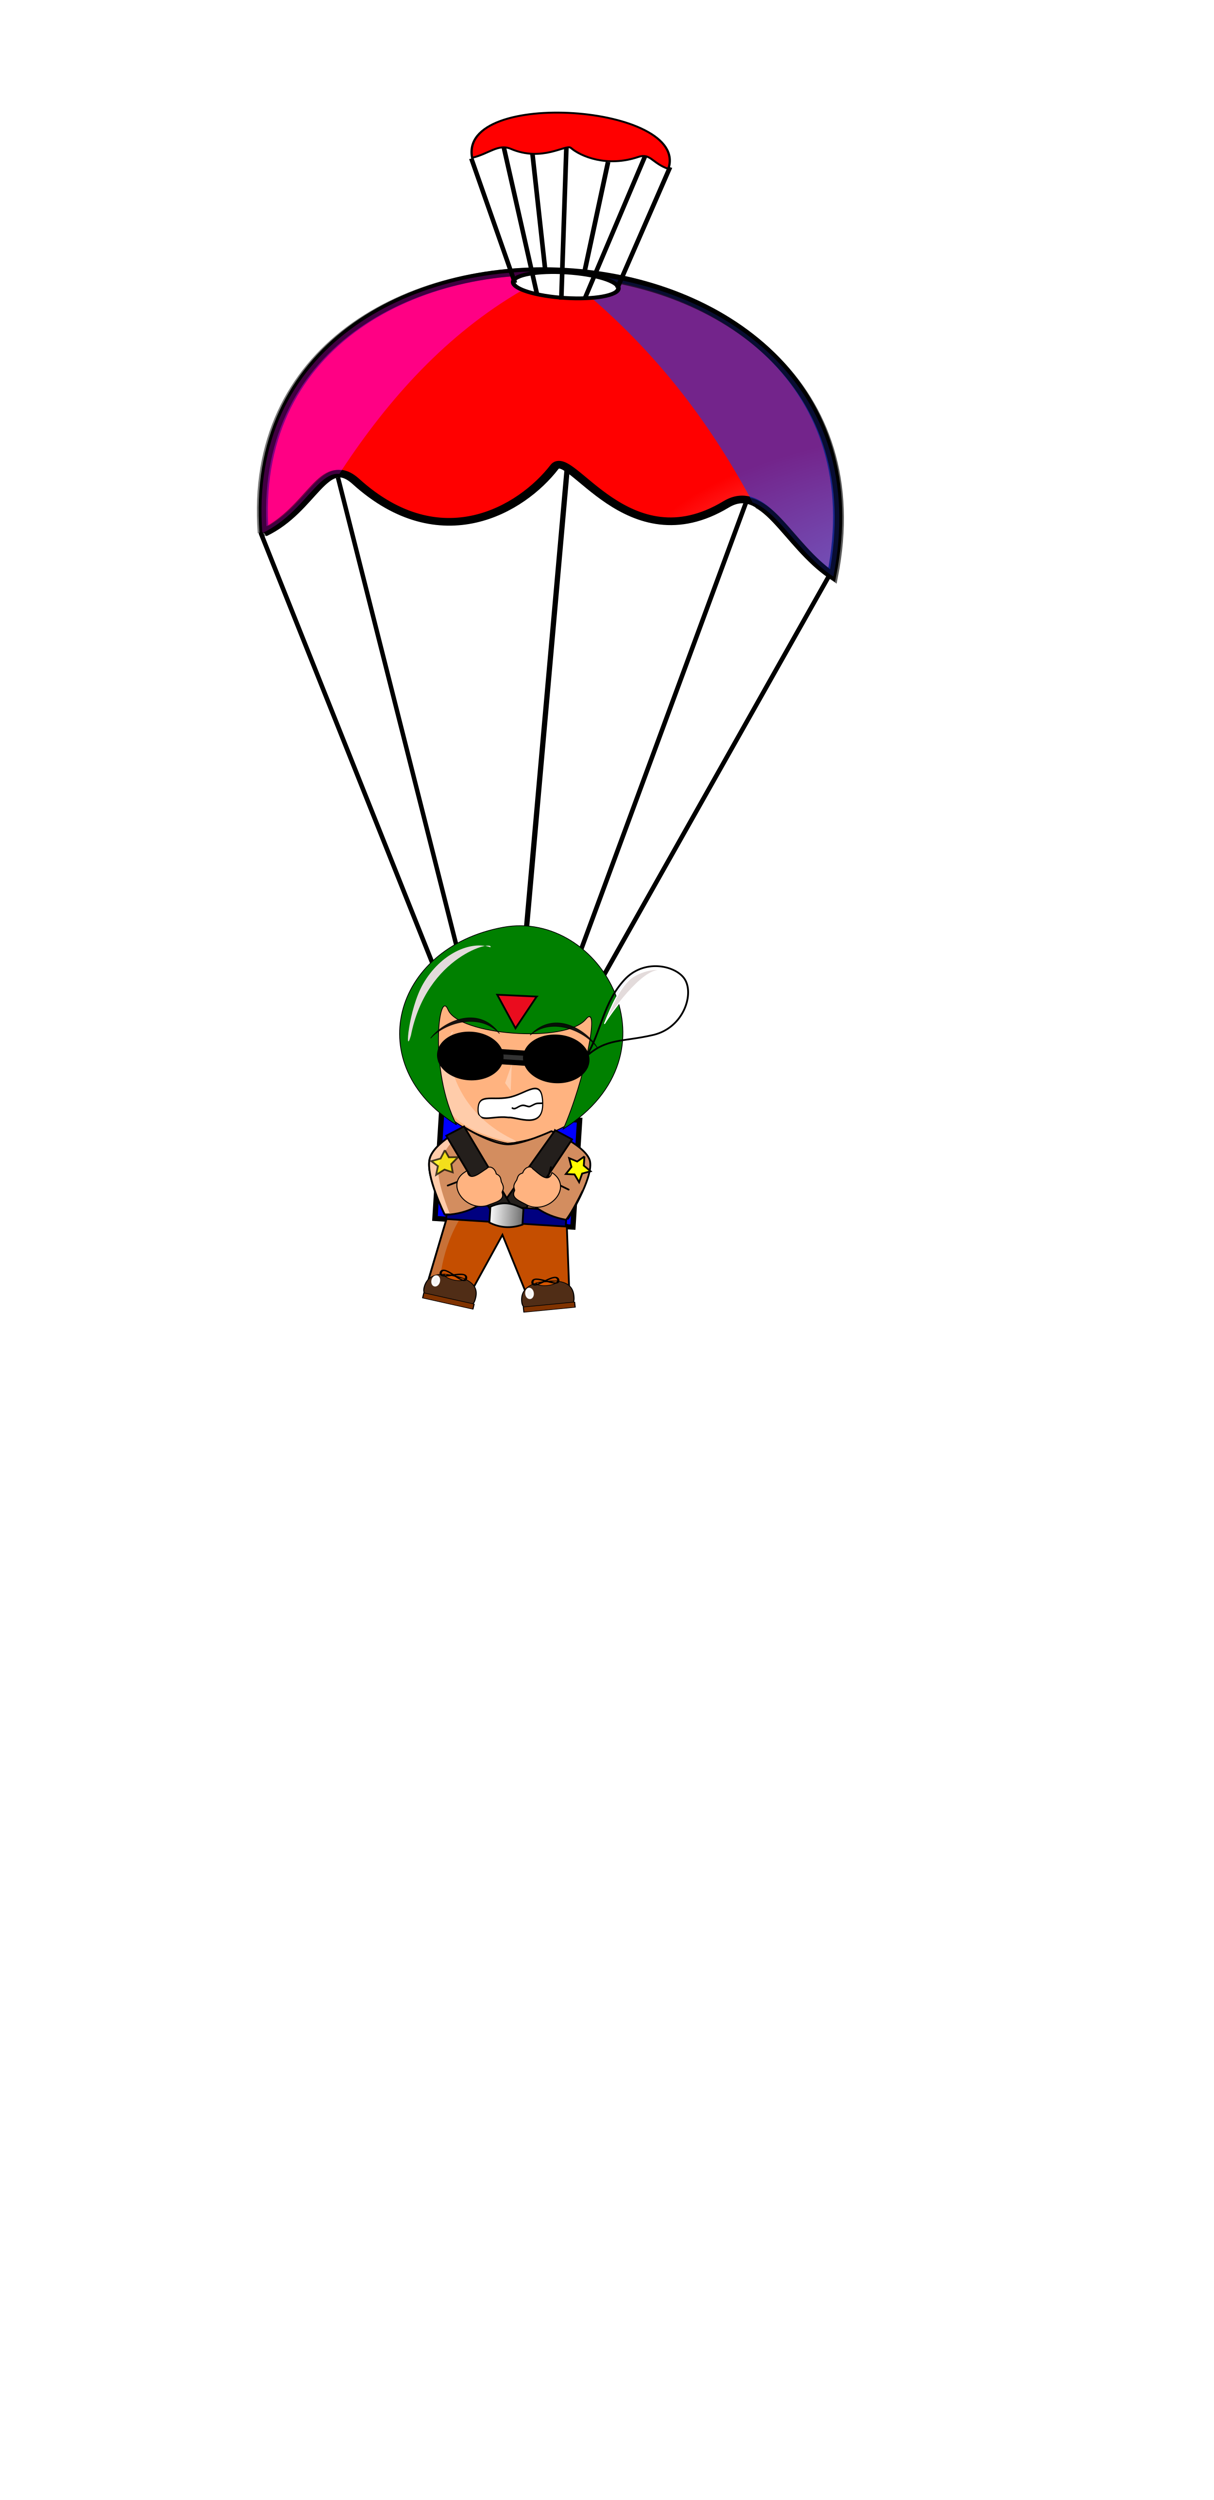 <?xml version="1.0"?>
<svg width="282.2" height="580.98" xmlns="http://www.w3.org/2000/svg" xmlns:xlink="http://www.w3.org/1999/xlink">
 <defs>
  <filter id="filter4064">
   <feGaussianBlur stdDeviation="0.755" id="feGaussianBlur4066"/>
  </filter>
  <filter id="filter4088">
   <feGaussianBlur stdDeviation="0.875" id="feGaussianBlur4090"/>
  </filter>
  <filter id="filter3600">
   <feGaussianBlur stdDeviation="1.66" id="feGaussianBlur3602"/>
  </filter>
  <filter height="1.135" x="-0.315" width="1.631" y="-0.068" id="filter3720">
   <feGaussianBlur stdDeviation="0.563" id="feGaussianBlur3722"/>
  </filter>
  <filter id="filter3640">
   <feGaussianBlur stdDeviation="2.145" id="feGaussianBlur3642"/>
  </filter>
  <filter id="filter3487">
   <feGaussianBlur stdDeviation="2.256" id="feGaussianBlur3489"/>
  </filter>
  <linearGradient id="linearGradient3245">
   <stop offset="0" stop-color="#fff" id="stop3247"/>
   <stop offset="1" stop-color="#f00" id="stop3249"/>
  </linearGradient>
  <clipPath clipPathUnits="userSpaceOnUse" id="clipPath3195">
   <path d="m71.66,34.804c-117.95,42.83 -179.35,163.86 -222.86,288.57c0,0 -122.86,-91.43 -134.29,-91.43c-11.424,0 185.72,-231.43 185.72,-231.43l171.43,34.29l0,0z" fill="none" stroke-width="1px" stroke="#000" id="path3197"/>
  </clipPath>
  <clipPath clipPathUnits="userSpaceOnUse" id="clipPath3203">
   <path d="m-8.34,37.664c135.59,95.76 175.34,216.89 222.85,320l37.15,-191.43l-140,-137.15l-120,8.58l0,0z" fill="none" stroke-width="1px" stroke="#000" id="path3205"/>
  </clipPath>
  <clipPath clipPathUnits="userSpaceOnUse" id="clipPath3225">
   <path d="m-711.2,151.944l-8.57,242.86l-140,-45.72c43.56,-107.1 101.27,-151.33 148.57,-197.14z" fill="none" stroke-width="1px" stroke="#000" id="path3227"/>
  </clipPath>
  <clipPath clipPathUnits="userSpaceOnUse" id="clipPath4957">
   <path d="m204.033,509.574s-16.6,18.55 -17.86,28.58c-1.31,10.48 10.72,33.57 10.72,33.57l-25.72,-7.15l-0.71,-40.71l33.57,-14.29z" fill="none" stroke-width="1px" stroke="#000" id="path4959"/>
  </clipPath>
  <clipPath clipPathUnits="userSpaceOnUse" id="clipPath4965">
   <path d="m206.893,556.004c-13.33,18.81 -16.34,37.62 -16.43,56.43l-31.43,-12.86l21.43,-45.71l26.43,2.14z" fill="none" stroke-width="1px" stroke="#000" id="path4967"/>
  </clipPath>
  <radialGradient r="41.5" gradientTransform="matrix(.947 0 0 .777 25.541 144.27)" cx="486.43" cy="649.86" gradientUnits="userSpaceOnUse" id="radialGradient5194">
   <stop offset="0" stop-color="#fff" id="stop3239"/>
   <stop offset="1" stop-color="#00f" id="stop3241"/>
  </radialGradient>
  <radialGradient r="189.89" gradientTransform="matrix(1.421 1.7915e-7 -1.0854e-7 .861 -141.77 44.954)" cx="336.51" cy="323.81" gradientUnits="userSpaceOnUse" xlink:href="#linearGradient3245" id="radialGradient5196"/>
  <radialGradient r="189.89" gradientTransform="matrix(1 0 0 .605 0 127.78)" cx="336.51" cy="323.81" gradientUnits="userSpaceOnUse" id="radialGradient5198">
   <stop offset="0" stop-color="#fff" id="stop3231"/>
   <stop offset="1" stop-color="#f0f" id="stop3233"/>
  </radialGradient>
  <radialGradient r="189.89" gradientTransform="matrix(-.491 3.1875e-8 3.7478e-8 .153 500.22 57.857)" cx="336.51" cy="323.81" gradientUnits="userSpaceOnUse" xlink:href="#linearGradient3245" id="radialGradient5200"/>
  <radialGradient r="61.396" gradientTransform="matrix(1 0 0 .952 0 27.459)" cx="463.59" cy="538.98" gradientUnits="userSpaceOnUse" id="radialGradient5204">
   <stop offset="0" stop-color="#fff" id="stop4866"/>
   <stop offset="1" stop-color="#008000" id="stop4868"/>
  </radialGradient>
  <radialGradient r="20.786" gradientTransform="matrix(1 0 0 .897 0 60.185)" cx="455" cy="583.79" gradientUnits="userSpaceOnUse" id="radialGradient5206">
   <stop offset="0" stop-color="#b0b0b0" id="stop4764"/>
   <stop offset="1" id="stop4766"/>
  </radialGradient>
  <radialGradient r="44.65" gradientTransform="matrix(1 0 0 .588 0 268.49)" cx="487.43" cy="651.84" gradientUnits="userSpaceOnUse" id="radialGradient5210">
   <stop offset="0" stop-color="#813c0e" id="stop4989"/>
   <stop offset="1" stop-color="#d38d5f" id="stop4991"/>
  </radialGradient>
  <radialGradient r="39.138" gradientTransform="matrix(1 0 0 .613 0 268.88)" cx="485.63" cy="694.52" gradientUnits="userSpaceOnUse" id="radialGradient5212">
   <stop offset="0" stop-color="#502d16" id="stop4981"/>
   <stop offset="1" stop-color="#c54e00" id="stop4983"/>
  </radialGradient>
  <linearGradient x1="-0.028" x2="1.028" y1="0.522" y2="0.522" id="linearGradient5214">
   <stop offset="0" stop-color="#fff" id="stop4971"/>
   <stop offset="1" stop-color="#6b6b6b" id="stop4973"/>
  </linearGradient>
  <radialGradient r="38.975" gradientTransform="matrix(2.815 -1.169 1.337 3.22 -949.16 -696.14)" cx="208.45" cy="429.71" gradientUnits="userSpaceOnUse" id="radialGradient5216">
   <stop offset="0" stop-color="#000080" id="stop3855"/>
   <stop offset="1" stop-opacity="0" stop-color="#000080" id="stop3857"/>
  </radialGradient>
  <radialGradient x2="1" x1="1" r="189.89" gradientTransform="matrix(1 0 0 .605 0 127.78)" cx="336.51" cy="323.81" gradientUnits="userSpaceOnUse" id="svg_1">
   <stop offset="0" stop-color="#fff" id="stop3231"/>
   <stop offset="1" stop-color="#f0f" id="stop3233"/>
  </radialGradient>
 </defs>
 <g>
  <title>background</title>
  <rect fill="none" id="canvas_background" height="402" width="582" y="-1" x="-1"/>
 </g>
 <g>
  <title>Layer 1</title>
  <g transform="rotate(3.591 125.192 163.361)" id="layer1">
   <g transform="matrix(0.424 0 0 0.405 29.797 54.042)" id="g5011">
    <rect stroke="#000" fill="url(#radialGradient5194)" stroke-width="2.938" x="186.003" y="507.404" stroke-linecap="round" width="75.776" height="61.49" id="rect4830"/>
    <g stroke="#000" transform="matrix(0.843 0 0 0.733 203.66 -21.975)" id="g3939">
     <path d="m-159.77,278.804c-33.27,-287.83 403.7,-297.31 370.12,5.12c-30.48,-21.27 -47.46,-69.97 -71.45,-50c-61.17,50.93 -103.72,-37.13 -112.88,-20.81c-19.64,35 -70.2,76.67 -128.2,21.12c-21.85,-20.94 -26.31,23.62 -57.59,44.57z" fill="url(#radialGradient5196)" stroke-linecap="round" stroke-width="6" id="path2385"/>
     <path fill="url(#radialGradient5198)" stroke-width="6" stroke-linecap="round" clip-path="url(#clipPath3195)" d="m-160.913,279.09c-33.27,-287.83 403.7,-297.31 370.12,5.12c-30.48,-21.27 -47.46,-69.97 -71.45,-50c-61.17,50.93 -103.72,-37.13 -112.88,-20.81c-19.64,35 -70.2,76.67 -128.2,21.12c-21.85,-20.94 -26.31,23.62 -57.59,44.57z" opacity="0.516" id="path3217"/>
     <path fill="#0f0" stroke-width="6" stroke-linecap="round" clip-path="url(#clipPath3225)" d="m-161.479,278.953c-33.263,-286.532 403.74,-295.959 370.167,5.097c-30.493,-21.174 -47.465,-69.654 -71.457,-49.775c-61.176,50.7 -103.74,-36.963 -112.901,-20.716c-19.642,34.842 -70.197,76.334 -128.203,21.025c-21.862,-20.846 -26.313,23.513 -57.606,44.369z" opacity="0.521" id="path3215"/>
     <path d="m209.52,282.544l-187.03,465.23l-184.16,-468.11" fill="none" stroke-linecap="round" stroke-width="3.039" id="path2408"/>
     <path d="m-114.08,231.924l136.84,513.32" fill="none" stroke-width="2.934" id="path3181"/>
     <path d="m34.3,215.014l-11.18,524.28" fill="none" stroke-width="3.422" id="path3183"/>
     <path d="m151.66,231.944l-125.72,505.72" fill="none" stroke-width="3" id="path3185"/>
     <path fill="#2539da" stroke-width="6" stroke-linecap="round" clip-path="url(#clipPath3203)" d="m-158.627,279.947c-33.27,-287.83 403.7,-297.31 370.12,5.12c-30.48,-21.27 -47.46,-69.97 -71.45,-50c-61.17,50.93 -103.72,-37.13 -112.88,-20.81c-19.64,35 -70.2,76.67 -128.2,21.12c-21.85,-20.94 -26.31,23.62 -57.59,44.57z" opacity="0.637" id="path3199"/>
     <path d="m60.23,70.514c0,5.52 -15.36,10 -34.29,10c-18.92,0 -34.28,-4.48 -34.28,-10s15.36,-10 34.28,-10c18.93,0 34.29,4.48 34.29,10z" fill="#fff" stroke-linecap="round" stroke-width="3" id="path3303"/>
     <path d="m87.78,-25.366c11.49,-51.211 -139.39,-52.897 -127.79,0.91c10.52,-3.78 16.38,-12.45 24.67,-8.89c21.12,9.06 35.81,-6.61 38.97,-3.71c6.78,6.23 24.24,13.65 44.26,3.76c7.55,-3.72 9.09,4.2 19.89,7.93z" fill="url(#radialGradient5200)" stroke-linecap="round" stroke-width="1.487" id="path3281"/>
     <path fill="url(#svg_1)" stroke-width="6" stroke-linecap="round" clip-path="url(#clipPath3195)" d="m88.175,-25.311c11.487,-51.214 -139.39,-52.9 -127.795,0.911c10.524,-3.785 16.387,-12.45 24.67,-8.896c21.121,9.062 35.812,-6.607 38.975,-3.703c6.781,6.228 24.239,13.642 44.265,3.758c7.544,-3.726 9.084,4.203 19.885,7.93z" opacity="0.516" id="path3283"/>
     <path fill="#0f0" stroke-width="6" stroke-linecap="round" clip-path="url(#clipPath3225)" d="m89.067,-25.159c11.484,-51.214 -139.39,-52.899 -127.798,0.911c10.528,-3.785 16.387,-12.45 24.67,-8.896c21.121,9.062 35.816,-6.607 38.979,-3.703c6.781,6.228 24.235,13.644 44.261,3.758c7.548,-3.726 9.084,4.203 19.888,7.93z" opacity="0.521" id="path3285"/>
     <path d="m72.03,-33.736l-33.22,113.79" fill="none" stroke-width="3" id="path3289"/>
     <path d="m20.74,-36.706l2.88,118.7" fill="none" stroke-width="3" id="path3291"/>
     <path d="m-19.79,-33.746l27.33,112.29" fill="none" stroke-width="3" id="path3293"/>
     <path fill="#2539da" stroke-width="6" stroke-linecap="round" clip-path="url(#clipPath3203)" d="m87.385,-25.159c11.487,-51.214 -139.39,-52.9 -127.795,0.911c10.524,-3.785 16.387,-12.45 24.67,-8.896c21.121,9.062 35.812,-6.607 38.975,-3.703c6.781,6.228 24.239,13.642 44.265,3.758c7.544,-3.726 9.084,4.203 19.885,7.93z" opacity="0.637" id="path3295"/>
     <path d="m-40.48,-23.776l33.34,94.96" fill="none" stroke-width="3" id="path3318"/>
     <path d="m88.81,-26.786l-29.27,96.94" fill="none" stroke-width="3.03" id="path3320"/>
     <path d="m-1.08,-30.846l13.13,90.92" fill="none" stroke-width="3" id="path3322"/>
     <path d="m48.38,-27.786l-11.05,88.83" fill="none" stroke-width="3.061" id="path3324"/>
    </g>
    <path stroke="#000" d="m190.033,600.634l7.48,-42l5.73,-15.98l10.06,0.96l-6.39,18.02c-22.35,6.45 -39.36,-30.19 -4,-42.31l20.37,-40.13l20.21,39.2c23.61,-2.66 37.48,42.36 -1.9,44.5l-5.1,-17.64c-0.14,-7.4 17,5.5 15.7,-1.77l0.89,10.23l6,48.59l-21.71,-0.85l-12.07,-28.69l-15.06,28.2l-20.21,-0.33z" fill="#ffb380" stroke-width="0.633" id="path3765"/>
    <path stroke="#000" fill="#ffb380" stroke-width="0.57px" fill-rule="evenodd" d="m171.263,457.394c5.01,15.74 8.14,33.04 13.55,45.86c5.48,12.98 31.97,19.51 38.39,19.98c6.31,-0.68 34.6,-9.27 37.72,-19.67l13.84,-46.17c-28.66,-27.22 -59.64,-43.64 -103.5,0z" id="path5879"/>
    <g stroke="#000" transform="matrix(0.164 0 0 0.241 433.04 529.2)" stroke-width="3.87" id="g5889">
     <path d="m-1285.024,-86.417c-55.5,-1.74 -98.5,20.55 -100.36,-15.36c-1.9,-36.77 40.45,-22.48 97.5,-31.78c59.14,-9.64 108.93,-56.6 116.79,7.73s-78.83,36.72 -113.93,39.41z" fill="#fff" id="path5891"/>
     <path d="m-1171.094,-125.707c-4.31,1.56 -13.84,0.45 -21.9,2.43c-7.58,1.86 -18.69,8.28 -23.01,8.11c-9.03,-0.37 -15.77,-3.28 -23.62,-1.76c-15.36,2.97 -21.71,12.95 -33.61,6.94" fill="none" id="path5893"/>
    </g>
    <path d="m171.102,484.665c3.615,16.56 -12.704,-12.998 -9.135,-33.379c4.292,-24.49 27.997,-44.391 50.817,-45.259c0.272,-6.476 -58.747,21.088 -41.681,78.637z" fill="#e3dbdb" filter="url(#filter3487)" id="path5895"/>
    <path d="m224.344,520.091c13.373,5.008 -18.108,1.362 -30.649,-9.536c-15.06,-13.097 -14.617,-35.152 -4.051,-49.018c-3.506,-3.539 -6.935,39.223 34.699,58.554z" fill="#fca" filter="url(#filter3640)" id="path5897"/>
    <path stroke="#000" fill="url(#radialGradient5204)" stroke-width="0.45px" fill-rule="evenodd" d="m194.583,514.484c-54.27,-30.37 -41.42,-99.02 18.65,-114.79c53.13,-13.94 102.82,65.81 39.91,113.35c9.87,-27.83 16.21,-74.67 8.57,-63.68c-10.24,14.73 -69.05,13.65 -75.69,-0.47c-6,-12.75 -8.34,35.84 8.56,65.59z" id="path5899"/>
    <g stroke="#000" transform="matrix(0.777 0 0 0.761 100.04 491.05)" id="g5901">
     <path d="m147.437,-20.623s-11.29,-5.25 -15.87,-5.66c-2.91,-0.25 -11.26,0.05 -13.21,1.05c-3.82,1.95 -12.83,9.91 -12.83,9.91s8.53,-7.76 7.47,-9.96c-0.81,-1.68 -4.58,-9.63 0.48,-4c8.58,3.87 8.48,-1.99 17.99,0.72c7.89,2.53 15.97,7.94 15.97,7.94z" fill="#2b0000" fill-rule="evenodd" stroke-width="0.081px" id="path5903"/>
     <path fill="#080808" stroke-width="0.554" stroke-opacity="0.818" d="m99.617,-33.143c7.49,-12.21 31.52,-28.136 48.27,-6.77c-15.2,-15.795 -39.77,-4.91 -48.27,6.77z" opacity="0.93" id="path5905"/>
     <path d="m117.937,-32.043c10.35,-2.84 20.14,0.72 25.47,6.25" fill="none" stroke-width="0.74" id="path5907"/>
    </g>
    <path d="m222.719,477.777l0.334,15.221l-3.328,-4.186l2.993,-11.035z" fill="#fca" filter="url(#filter3720)" id="path5909"/>
    <path d="m166.562,464.926c-2.742,13.398 -2.248,-14.814 4.864,-29.904c8.544,-18.122 24.712,-26.74 35.585,-23.419c2.242,-4.482 -34.556,6.799 -40.448,53.323z" fill="#e3dbdb" filter="url(#filter3600)" id="path5911"/>
    <g stroke="#000" transform="matrix(-0.777 0 0 0.761 871.13 488.87)" id="g5881">
     <path d="m822.423,-20.623s-11.29,-5.25 -15.87,-5.66c-2.91,-0.25 -11.26,0.05 -13.21,1.05c-3.82,1.95 -12.83,9.91 -12.83,9.91s8.53,-7.76 7.47,-9.96c-0.81,-1.68 -4.58,-9.63 0.48,-4c8.58,3.87 8.48,-1.99 17.99,0.72c7.89,2.53 15.97,7.94 15.97,7.94z" fill="#2b0000" fill-rule="evenodd" stroke-width="0.081px" id="path5883"/>
     <path fill="#080808" stroke-width="0.554" stroke-opacity="0.818" d="m774.603,-30.513c7.49,-12.21 31.52,-28.138 48.27,-6.77c-15.2,-15.797 -39.77,-4.91 -48.27,6.77z" opacity="0.93" id="path5885"/>
     <path d="m792.923,-32.043c10.35,-2.84 20.14,0.72 25.47,6.25" fill="none" stroke-width="0.74" id="path5887"/>
    </g>
    <rect stroke="#000" fill="#333" stroke-width="3" x="213.313" y="471.004" stroke-linecap="round" width="21.429" height="5.714" id="rect4776"/>
    <path stroke="#000" fill="url(#radialGradient5206)" stroke-width="3" stroke-linecap="round" d="m216.489,474.576a16.738,12.452 0 1 1 -33.483,0a16.738,12.452 0 1 1 33.483,0z" id="path4758"/>
    <path stroke="#000" fill="url(#radialGradient5206)" stroke-width="3" stroke-linecap="round" d="m263.63,473.146a16.738,12.452 0 1 1 -33.483,0a16.738,12.452 0 1 1 33.483,0z" id="path4770"/>
    <path stroke="#000" fill="url(#radialGradient5210)" stroke-width="1px" fill-rule="evenodd" d="m199.243,515.734s15.17,8.66 24.24,8.08c7.99,-0.51 23.24,-9.09 23.24,-9.09s20.38,7.55 22.22,16.16c2.1,9.81 -10.1,33.34 -10.1,33.34c-50.23,4.22 -41.35,-0.5 -67.68,2.02c0,0 -11.84,-21.43 -10.1,-31.32c1.67,-9.52 18.18,-19.19 18.18,-19.19z" id="path4862"/>
    <path stroke="#000" d="m200.253,533.914l3.03,12.12" fill="none" stroke-width="1px" id="path4872"/>
    <path stroke="#000" fill="#241f1c" stroke-linecap="round" transform="rotate(30.53 -262.397 -111.356)" d="m495.573,167.684l10.6,-0.87l1.39,54.03l-12.16,1.21l0.17,-54.37z" id="rect4885"/>
    <path stroke="#000" d="m247.773,534.924l-2.02,10.1" fill="none" stroke-width="1px" id="path4874"/>
    <path stroke="#000" fill="url(#radialGradient5212)" stroke-width="1px" fill-rule="evenodd" d="m200.753,559.674l-8.08,7.58l-8.08,36.87l25.26,2.02l13.63,-30.31l14.15,30.81l24.24,-2.02l-3.54,-36.87l-57.58,-8.08z" id="path4895"/>
    <path stroke="#000" fill="#c87137" stroke-width="1px" clip-path="url(#clipPath4965)" fill-rule="evenodd" d="m200.753,559.674l-8.08,7.58l-8.08,36.87l25.26,2.02l13.63,-30.31l14.15,30.81l24.24,-2.02l-3.54,-36.87l-57.58,-8.08z" id="path4961"/>
    <path stroke="#000" d="m192.173,559.674l65.66,0l0,9.13l-65.66,0l0,-9.13z" fill="#000080" stroke-linecap="round" id="rect4887"/>
    <path stroke="#000" d="m191.863,549.574l17.42,-8.3l8.51,11.96c-6.78,5.56 -12.8,11.56 -26.07,13.22c-0.49,-0.54 -3.59,-5.75 -8,-17.01" fill="#d38d5f" stroke-linecap="round" id="rect4876"/>
    <path stroke="#000" fill="#fca" stroke-width="1px" clip-path="url(#clipPath4957)" fill-rule="evenodd" d="m199.243,515.734s15.17,8.66 24.24,8.08c7.99,-0.51 23.24,-9.09 23.24,-9.09s20.38,7.55 22.22,16.16c2.1,9.81 -10.1,33.34 -10.1,33.34c-50.23,4.22 -41.35,-0.5 -67.68,2.02c0,0 -11.84,-21.43 -10.1,-31.32c1.67,-9.52 18.18,-19.19 18.18,-19.19z" id="path4953"/>
    <path stroke="#000" fill="#241f1c" stroke-linecap="round" transform="rotate(-32.311 -262.397 -111.356)" d="m-218.648,664.624l11.111,0l0.796,52.23l-11.111,0l-0.796,-52.23z" id="rect4883"/>
    <path stroke="#000" fill="#ffb380" stroke-width="0.547" stroke-linecap="round" d="m212.643,538.444c1.44,-2.14 4.56,-0.48 5.37,2.75c2.41,0.93 2.52,2.12 3.01,4.23c2.31,3.81 1.04,4.49 0.78,6.12c2.09,4.55 -3.26,5.8 -7.78,8.09c-12.02,4.36 -24.5,-11.66 -12.02,-19.22c1.49,7.09 7.75,0 10.64,-1.97z" stroke-linejoin="round" id="path3811"/>
    <path stroke="#000" d="m258.143,547.554l-17.93,-7.79l-8.51,11.96c6.78,5.55 12.8,11.56 26.07,13.21c0.49,-0.53 3.59,-5.74 8,-17.01" fill="#d38d5f" stroke-linecap="round" id="path4879"/>
    <path stroke="#000" fill="#ffb380" stroke-width="0.547" stroke-linecap="round" d="m237.813,536.934c-1.44,-2.15 -4.57,-0.49 -5.37,2.75c-2.41,0.93 -2.52,2.11 -3.02,4.23c-2.31,3.8 -1.03,4.48 -0.77,6.11c-2.09,4.55 3.25,5.8 7.77,8.09c12.02,4.37 24.51,-12.16 12.03,-19.72c-1.5,7.09 -7.75,0.5 -10.64,-1.46z" stroke-linejoin="round" id="path4881"/>
    <path stroke="#000" d="m215.913,560.174c7.8,-4.36 13.01,-2.21 18.18,0l0,9.1c-6.06,2.69 -12.12,2.69 -18.18,0l0,-9.1z" fill="url(#linearGradient5214)" stroke-linecap="round" id="rect4892"/>
    <g transform="matrix(0.987 0.163 -0.163 0.987 122.44 -61.399)" id="g4937">
     <g stroke="#000" transform="matrix(0.593 0 0 0.375 141.97 573.32)" id="g3794">
      <path d="m93.032,205.817c0,14.59 -2.5,17.14 -21.43,17.14c-18.92,0 -27.14,-0.41 -27.14,-15s5.36,-27.85 24.28,-27.85c18.93,0 24.29,11.12 24.29,25.71z" fill="#502d16" id="path3770"/>
      <rect fill="#803300" x="45.352" y="215.867" stroke-linecap="round" width="47.701" height="8.053" stroke-linejoin="round" id="rect3781"/>
      <path d="m79.422,181.177c0,3.08 -4.44,5.57 -9.91,5.57s-9.91,-2.49 -9.91,-5.57c1.43,-0.75 16.77,0.08 19.82,0z" fill="#d45500" stroke-linecap="round" stroke-linejoin="round" id="path3785"/>
      <path d="m56.222,180.277c0.72,-16.16 24.2,14.11 24.1,0c-0.73,-15.84 -23.83,13.57 -24.1,0z" fill="none" stroke-width="2" id="path3791"/>
     </g>
     <path stroke="#fff" fill="#fff" stroke-linecap="round" d="m175.425,647.163a1.737,2.55 0 1 1 -3.475,-2.11a1.737,2.55 0 1 1 3.475,2.11z" stroke-linejoin="round" opacity="0.947" id="path4618"/>
    </g>
    <g transform="matrix(0.986 -0.166 0.166 0.986 -113.26 99.474)" id="g4929">
     <g stroke="#000" transform="matrix(0.593 0 0 0.375 196.4 573.32)" id="g3800">
      <path d="m154.898,-24.089c0,14.59 -2.5,17.14 -21.43,17.14c-18.92,0 -27.14,-0.41 -27.14,-15s5.36,-27.85 24.28,-27.85c18.93,0 24.29,11.12 24.29,25.71z" fill="#502d16" id="path3802"/>
      <rect fill="#803300" x="107.218" y="-14.039" stroke-linecap="round" width="47.701" height="8.053" stroke-linejoin="round" id="rect3804"/>
      <path d="m141.288,-48.729c0,3.08 -4.44,5.57 -9.91,5.57s-9.91,-2.49 -9.91,-5.57c1.43,-0.75 16.77,0.08 19.82,0z" fill="#d45500" stroke-linecap="round" stroke-linejoin="round" id="path3806"/>
      <path d="m118.088,-49.629c0.72,-16.16 24.2,14.11 24.1,0c-0.73,-15.84 -23.83,13.57 -24.1,0z" fill="none" stroke-width="2" id="path3809"/>
     </g>
     <path stroke="#fff" fill="#fff" stroke-linecap="round" d="m265.937,561.697a1.737,2.55 0 1 1 -3.476,-2.11a1.737,2.55 0 1 1 3.476,2.11z" stroke-linejoin="round" opacity="0.947" id="path4620"/>
    </g>
    <g transform="matrix(0.646 0.763 0.763 -0.646 -308.85 508.23)" stroke-linecap="round" stroke-linejoin="round" id="g4947">
     <path stroke="#000" fill="url(#radialGradient5216)" filter="url(#filter4088)" d="m353.009,497.848c6.859,16.221 -5.878,33.092 -16.17,33.192c-9.093,0.09 -21.826,-11.162 -18.567,-26.729c3.679,-17.568 16.141,-27.834 22.758,-43.183c-1.745,15.24 5.124,20.498 11.979,36.72z" id="path5913"/>
     <path stroke="#fff" fill="#e3dbdb" stroke-width="0.588" filter="url(#filter4064)" d="m319.664,507.843c0,6.705 3.51,14.728 6.212,15.524c-7.087,-7.188 3.582,-37.322 6.043,-42.964c-5.946,9.26 -11.684,19.28 -12.254,27.44z" id="path5915"/>
    </g>
    <path stroke="#000" fill="#ea0c1e" stroke-linecap="round" d="m234.03,438.15l-10.5,18.92l-11.14,-18.56l21.64,-0.36z" id="path4995"/>
    <path stroke="#000" fill="#ff0" stroke-linecap="round" d="m265.65,527.987l-0.026,5.267l3.904,3.009l-4.532,1.604l-1.378,5.047l-2.775,-4.28l-4.762,0.106l2.82,-4.245l-1.564,-4.983l4.519,1.654l3.795,-3.18z" id="path4997"/>
    <path stroke="#000" fill="#ff0" stroke-linecap="round" d="m189.065,529.452l2.424,3.904l5.029,-0.413l-3.469,4.242l1.064,4.654l-4.571,-1.286l-4.379,3.292l0.65,-5.036l-3.771,-2.622l4.971,-1.829l2.051,-4.907z" opacity="0.716" id="path4999"/>
   </g>
  </g>
 </g>
</svg>